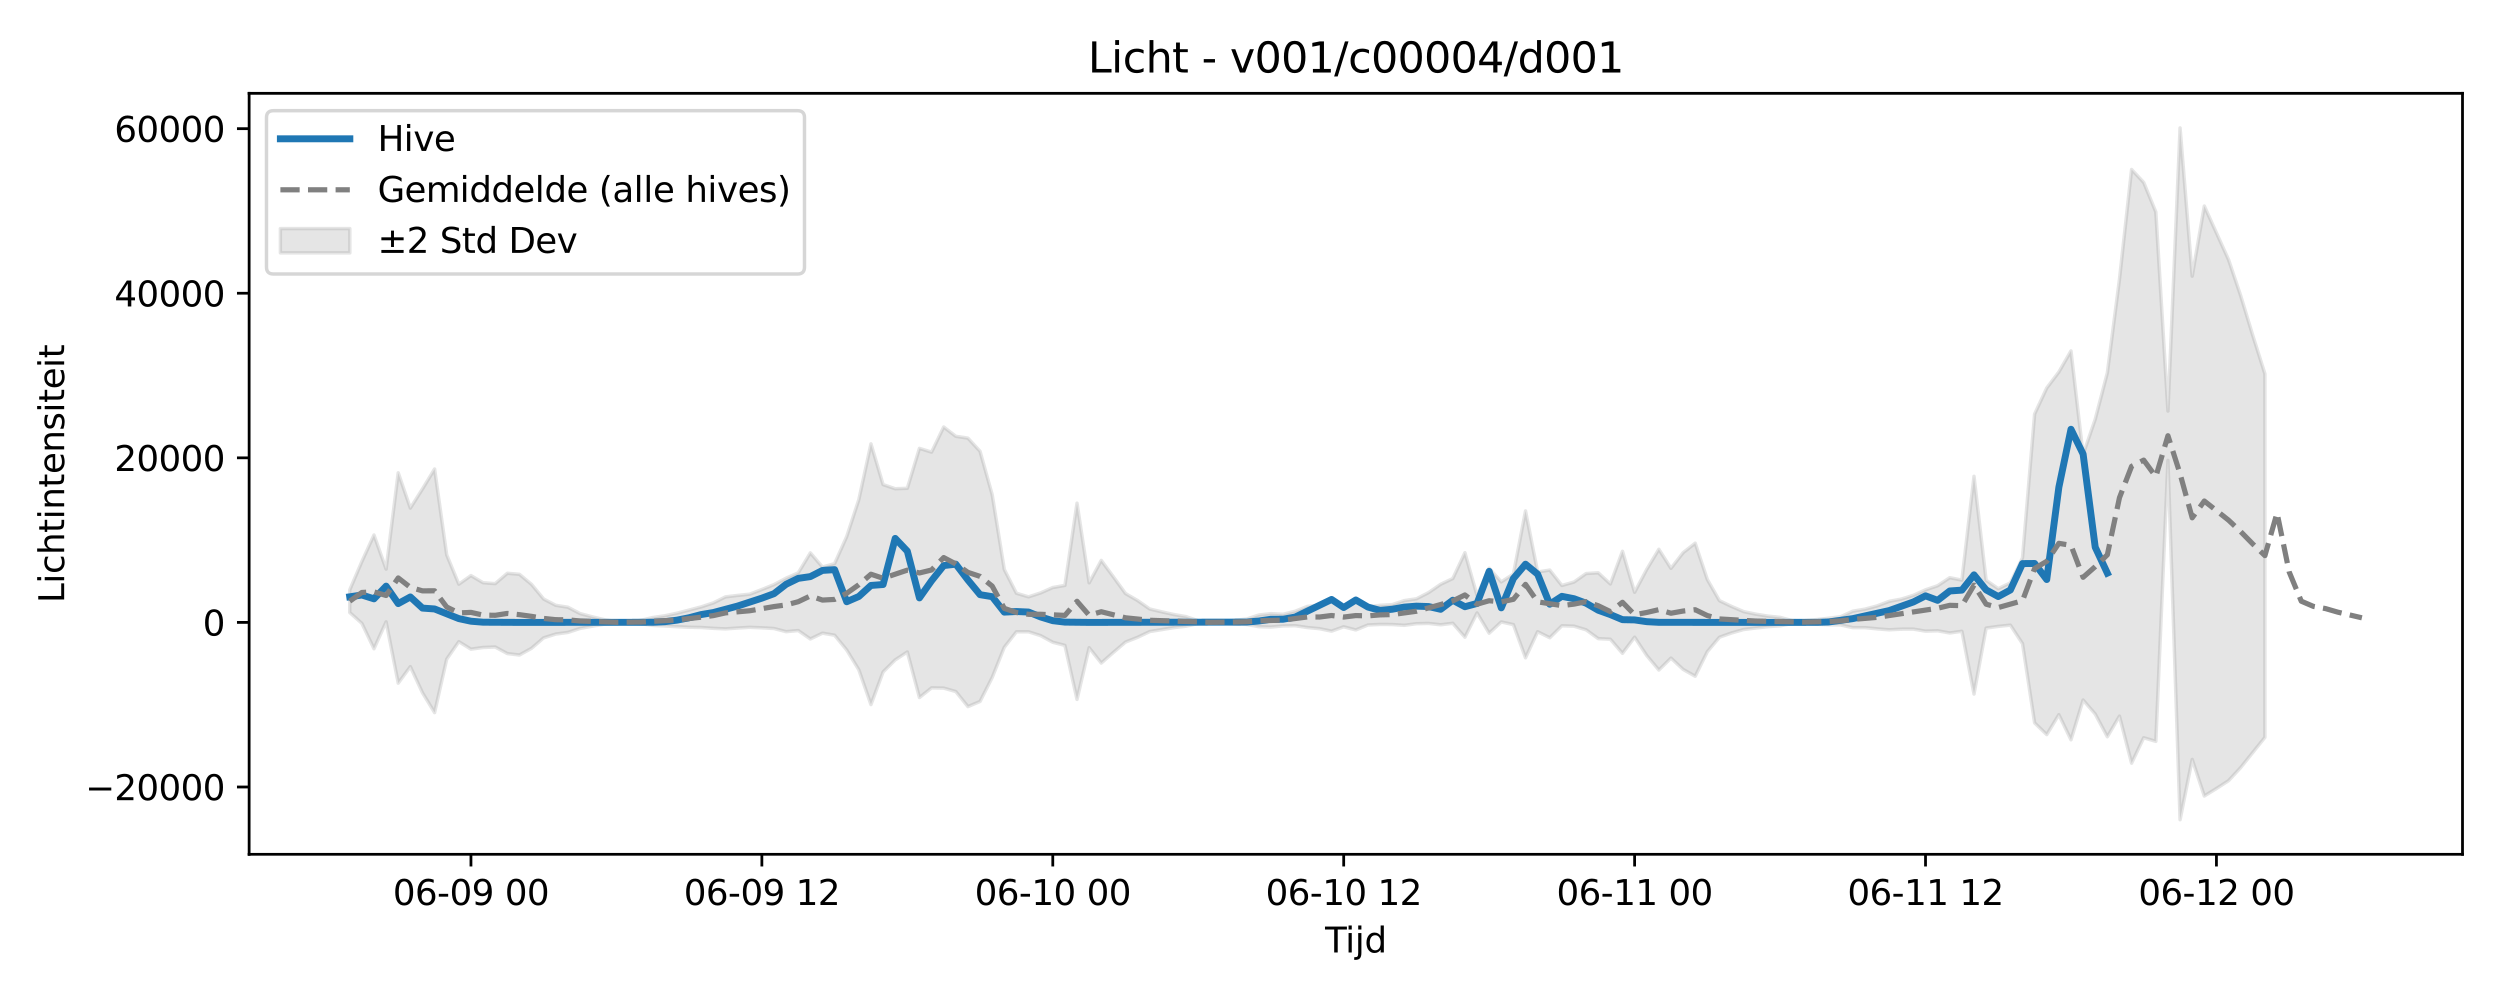 <?xml version="1.0" encoding="utf-8" standalone="no"?>
<!DOCTYPE svg PUBLIC "-//W3C//DTD SVG 1.1//EN"
  "http://www.w3.org/Graphics/SVG/1.1/DTD/svg11.dtd">
<svg xmlns:xlink="http://www.w3.org/1999/xlink" width="720pt" height="288pt" viewBox="0 0 720 288" xmlns="http://www.w3.org/2000/svg" version="1.1">
 <defs>
  <style type="text/css">*{stroke-linejoin: round; stroke-linecap: butt}</style>
 </defs>
 <g id="figure_1">
  <g id="patch_1">
   <path d="M 0 288 
L 720 288 
L 720 0 
L 0 0 
z
" style="fill: #ffffff"/>
  </g>
  <g id="axes_1">
   <g id="patch_2">
    <path d="M 71.75 246.04 
L 709.2 246.04 
L 709.2 26.88 
L 71.75 26.88 
z
" style="fill: #ffffff"/>
   </g>
   <g id="FillBetweenPolyCollection_1">
    <defs>
     <path id="m4d5646b575" d="M 100.725 -118.105 
L 100.725 -111.594 
L 104.216 -108.472 
L 107.707 -101.16 
L 111.198 -108.911 
L 114.689 -91.258 
L 118.18 -96.006 
L 121.671 -88.49 
L 125.162 -82.765 
L 128.653 -98.165 
L 132.144 -103.196 
L 135.635 -101.039 
L 139.126 -101.52 
L 142.617 -101.665 
L 146.108 -99.771 
L 149.598 -99.353 
L 153.089 -101.292 
L 156.58 -104.302 
L 160.071 -105.393 
L 163.562 -105.859 
L 167.053 -107.012 
L 170.544 -107.646 
L 174.035 -108.234 
L 177.526 -108.58 
L 181.017 -108.668 
L 184.508 -108.379 
L 187.999 -107.888 
L 191.49 -107.712 
L 194.981 -107.507 
L 198.472 -107.346 
L 201.963 -107.275 
L 205.454 -107.037 
L 208.945 -106.881 
L 212.436 -107.122 
L 215.927 -107.327 
L 219.418 -107.187 
L 222.909 -106.99 
L 226.4 -106.079 
L 229.891 -106.4 
L 233.382 -103.974 
L 236.873 -105.646 
L 240.364 -105.058 
L 243.855 -100.797 
L 247.345 -95.095 
L 250.836 -85.076 
L 254.327 -94.471 
L 257.818 -97.944 
L 261.309 -100.233 
L 264.8 -87.108 
L 268.291 -89.897 
L 271.782 -89.823 
L 275.273 -88.837 
L 278.764 -84.495 
L 282.255 -85.981 
L 285.746 -92.869 
L 289.237 -101.583 
L 292.728 -106.039 
L 296.219 -106.046 
L 299.71 -104.931 
L 303.201 -103.026 
L 306.692 -102.126 
L 310.183 -86.566 
L 313.674 -101.469 
L 317.165 -97.041 
L 320.656 -100.099 
L 324.147 -103.079 
L 327.638 -104.457 
L 331.129 -106.116 
L 334.62 -106.679 
L 338.111 -107.255 
L 341.602 -107.653 
L 345.092 -108.443 
L 348.583 -108.683 
L 352.074 -108.593 
L 355.565 -108.347 
L 359.056 -108.152 
L 362.547 -107.512 
L 366.038 -107.411 
L 369.529 -107.729 
L 373.02 -107.793 
L 376.511 -107.274 
L 380.002 -106.94 
L 383.493 -106.226 
L 386.984 -107.482 
L 390.475 -106.573 
L 393.966 -108.004 
L 397.457 -108.162 
L 400.948 -108.136 
L 404.439 -107.904 
L 407.93 -108.374 
L 411.421 -108.454 
L 414.912 -108.065 
L 418.403 -108.495 
L 421.894 -104.487 
L 425.385 -111.475 
L 428.876 -105.639 
L 432.367 -108.88 
L 435.858 -108.111 
L 439.348 -98.55 
L 442.839 -106.073 
L 446.33 -104.323 
L 449.821 -107.778 
L 453.312 -107.658 
L 456.803 -106.606 
L 460.294 -104.07 
L 463.785 -103.9 
L 467.276 -99.845 
L 470.767 -104.49 
L 474.258 -99.209 
L 477.749 -95.034 
L 481.24 -98.47 
L 484.731 -95.212 
L 488.222 -93.234 
L 491.713 -100.325 
L 495.204 -104.481 
L 498.695 -105.711 
L 502.186 -106.699 
L 505.677 -107.127 
L 509.168 -107.515 
L 512.659 -107.762 
L 516.15 -108.43 
L 519.641 -108.462 
L 523.132 -108.219 
L 526.623 -108.065 
L 530.114 -108.006 
L 533.605 -107.234 
L 537.095 -107.238 
L 540.586 -106.894 
L 544.077 -106.618 
L 547.568 -106.798 
L 551.059 -106.819 
L 554.55 -106.226 
L 558.041 -106.332 
L 561.532 -105.703 
L 565.023 -106.194 
L 568.514 -88.111 
L 572.005 -107.111 
L 575.496 -107.597 
L 578.987 -107.961 
L 582.478 -102.641 
L 585.969 -79.8 
L 589.46 -76.429 
L 592.951 -82.179 
L 596.442 -74.936 
L 599.933 -86.392 
L 603.424 -82.351 
L 606.915 -75.815 
L 610.406 -81.758 
L 613.897 -68.2 
L 617.388 -75.525 
L 620.879 -74.487 
L 624.37 -155.411 
L 627.861 -51.922 
L 631.352 -69.288 
L 634.842 -58.752 
L 638.333 -60.908 
L 641.824 -63.165 
L 645.315 -66.937 
L 648.806 -71.291 
L 652.297 -75.636 
L 652.297 -180.333 
L 652.297 -180.333 
L 648.806 -191.369 
L 645.315 -202.85 
L 641.824 -213.215 
L 638.333 -220.922 
L 634.842 -228.658 
L 631.352 -208.457 
L 627.861 -251.158 
L 624.37 -169.6 
L 620.879 -226.956 
L 617.388 -235.443 
L 613.897 -239.187 
L 610.406 -207.567 
L 606.915 -180.625 
L 603.424 -167.262 
L 599.933 -157.089 
L 596.442 -186.939 
L 592.951 -180.865 
L 589.46 -176.247 
L 585.969 -168.764 
L 582.478 -127.344 
L 578.987 -120.144 
L 575.496 -118.457 
L 572.005 -120.884 
L 568.514 -150.828 
L 565.023 -120.93 
L 561.532 -121.631 
L 558.041 -119.313 
L 554.55 -118.128 
L 551.059 -116.554 
L 547.568 -115.461 
L 544.077 -114.815 
L 540.586 -113.496 
L 537.095 -112.564 
L 533.605 -111.982 
L 530.114 -110.387 
L 526.623 -109.939 
L 523.132 -109.557 
L 519.641 -109.217 
L 516.15 -109.274 
L 512.659 -110.203 
L 509.168 -110.559 
L 505.677 -111.126 
L 502.186 -111.851 
L 498.695 -113.346 
L 495.204 -115.007 
L 491.713 -121.109 
L 488.222 -131.568 
L 484.731 -128.821 
L 481.24 -124.312 
L 477.749 -129.809 
L 474.258 -124.008 
L 470.767 -117.421 
L 467.276 -129.236 
L 463.785 -119.824 
L 460.294 -123.033 
L 456.803 -122.826 
L 453.312 -120.367 
L 449.821 -119.389 
L 446.33 -123.823 
L 442.839 -123.271 
L 439.348 -140.853 
L 435.858 -122.676 
L 432.367 -120.415 
L 428.876 -124.346 
L 425.385 -116.506 
L 421.894 -128.825 
L 418.403 -121.382 
L 414.912 -119.732 
L 411.421 -117.329 
L 407.93 -115.542 
L 404.439 -115.027 
L 400.948 -113.869 
L 397.457 -113.668 
L 393.966 -113.247 
L 390.475 -114.863 
L 386.984 -113.092 
L 383.493 -115.253 
L 380.002 -113.651 
L 376.511 -113.358 
L 373.02 -111.962 
L 369.529 -111.087 
L 366.038 -111.265 
L 362.547 -110.879 
L 359.056 -109.72 
L 355.565 -109.35 
L 352.074 -108.98 
L 348.583 -108.868 
L 345.092 -109.217 
L 341.602 -110.407 
L 338.111 -111.01 
L 334.62 -111.784 
L 331.129 -112.61 
L 327.638 -115.042 
L 324.147 -117.065 
L 320.656 -121.873 
L 317.165 -126.603 
L 313.674 -120.144 
L 310.183 -143.091 
L 306.692 -119.405 
L 303.201 -118.791 
L 299.71 -117.248 
L 296.219 -116.106 
L 292.728 -117.148 
L 289.237 -123.992 
L 285.746 -145.551 
L 282.255 -158.025 
L 278.764 -161.821 
L 275.273 -162.343 
L 271.782 -165.023 
L 268.291 -157.788 
L 264.8 -158.876 
L 261.309 -147.372 
L 257.818 -147.248 
L 254.327 -148.441 
L 250.836 -160.174 
L 247.345 -144.125 
L 243.855 -133.478 
L 240.364 -125.672 
L 236.873 -124.708 
L 233.382 -128.773 
L 229.891 -123.01 
L 226.4 -121.492 
L 222.909 -119.629 
L 219.418 -118.225 
L 215.927 -116.879 
L 212.436 -116.519 
L 208.945 -116.105 
L 205.454 -114.372 
L 201.963 -113.226 
L 198.472 -112.305 
L 194.981 -111.402 
L 191.49 -110.657 
L 187.999 -110.155 
L 184.508 -109.327 
L 181.017 -108.876 
L 177.526 -109.002 
L 174.035 -109.529 
L 170.544 -110.366 
L 167.053 -111.296 
L 163.562 -113.121 
L 160.071 -113.669 
L 156.58 -115.478 
L 153.089 -119.688 
L 149.598 -122.601 
L 146.108 -122.898 
L 142.617 -119.916 
L 139.126 -120.181 
L 135.635 -122.233 
L 132.144 -119.752 
L 128.653 -128.185 
L 125.162 -152.923 
L 121.671 -147.179 
L 118.18 -141.671 
L 114.689 -151.838 
L 111.198 -124.086 
L 107.707 -133.921 
L 104.216 -126.268 
L 100.725 -118.105 
z
" style="stroke: #808080; stroke-opacity: 0.2"/>
    </defs>
    <g clip-path="url(#pd9b5197b83)">
     <use xlink:href="#m4d5646b575" x="0" y="288" style="fill: #808080; fill-opacity: 0.2; stroke: #808080; stroke-opacity: 0.2"/>
    </g>
   </g>
   <g id="matplotlib.axis_1">
    <g id="xtick_1">
     <g id="line2d_1">
      <defs>
       <path id="m3007cc64c7" d="M 0 0 
L 0 3.5 
" style="stroke: #000000; stroke-width: 0.8"/>
      </defs>
      <g>
       <use xlink:href="#m3007cc64c7" x="135.635" y="246.04" style="stroke: #000000; stroke-width: 0.8"/>
      </g>
     </g>
     <g id="text_1">
      <!-- 06-09 00 -->
      <g transform="translate(113.154 260.638) scale(0.1 -0.1)">
       <defs>
        <path id="DejaVuSans-30" d="M 2034 4250 
Q 1547 4250 1301 3770 
Q 1056 3291 1056 2328 
Q 1056 1369 1301 889 
Q 1547 409 2034 409 
Q 2525 409 2770 889 
Q 3016 1369 3016 2328 
Q 3016 3291 2770 3770 
Q 2525 4250 2034 4250 
z
M 2034 4750 
Q 2819 4750 3233 4129 
Q 3647 3509 3647 2328 
Q 3647 1150 3233 529 
Q 2819 -91 2034 -91 
Q 1250 -91 836 529 
Q 422 1150 422 2328 
Q 422 3509 836 4129 
Q 1250 4750 2034 4750 
z
" transform="scale(0.016)"/>
        <path id="DejaVuSans-36" d="M 2113 2584 
Q 1688 2584 1439 2293 
Q 1191 2003 1191 1497 
Q 1191 994 1439 701 
Q 1688 409 2113 409 
Q 2538 409 2786 701 
Q 3034 994 3034 1497 
Q 3034 2003 2786 2293 
Q 2538 2584 2113 2584 
z
M 3366 4563 
L 3366 3988 
Q 3128 4100 2886 4159 
Q 2644 4219 2406 4219 
Q 1781 4219 1451 3797 
Q 1122 3375 1075 2522 
Q 1259 2794 1537 2939 
Q 1816 3084 2150 3084 
Q 2853 3084 3261 2657 
Q 3669 2231 3669 1497 
Q 3669 778 3244 343 
Q 2819 -91 2113 -91 
Q 1303 -91 875 529 
Q 447 1150 447 2328 
Q 447 3434 972 4092 
Q 1497 4750 2381 4750 
Q 2619 4750 2861 4703 
Q 3103 4656 3366 4563 
z
" transform="scale(0.016)"/>
        <path id="DejaVuSans-2d" d="M 313 2009 
L 1997 2009 
L 1997 1497 
L 313 1497 
L 313 2009 
z
" transform="scale(0.016)"/>
        <path id="DejaVuSans-39" d="M 703 97 
L 703 672 
Q 941 559 1184 500 
Q 1428 441 1663 441 
Q 2288 441 2617 861 
Q 2947 1281 2994 2138 
Q 2813 1869 2534 1725 
Q 2256 1581 1919 1581 
Q 1219 1581 811 2004 
Q 403 2428 403 3163 
Q 403 3881 828 4315 
Q 1253 4750 1959 4750 
Q 2769 4750 3195 4129 
Q 3622 3509 3622 2328 
Q 3622 1225 3098 567 
Q 2575 -91 1691 -91 
Q 1453 -91 1209 -44 
Q 966 3 703 97 
z
M 1959 2075 
Q 2384 2075 2632 2365 
Q 2881 2656 2881 3163 
Q 2881 3666 2632 3958 
Q 2384 4250 1959 4250 
Q 1534 4250 1286 3958 
Q 1038 3666 1038 3163 
Q 1038 2656 1286 2365 
Q 1534 2075 1959 2075 
z
" transform="scale(0.016)"/>
        <path id="DejaVuSans-20" transform="scale(0.016)"/>
       </defs>
       <use xlink:href="#DejaVuSans-30"/>
       <use xlink:href="#DejaVuSans-36" transform="translate(63.623 0)"/>
       <use xlink:href="#DejaVuSans-2d" transform="translate(127.246 0)"/>
       <use xlink:href="#DejaVuSans-30" transform="translate(163.33 0)"/>
       <use xlink:href="#DejaVuSans-39" transform="translate(226.953 0)"/>
       <use xlink:href="#DejaVuSans-20" transform="translate(290.576 0)"/>
       <use xlink:href="#DejaVuSans-30" transform="translate(322.363 0)"/>
       <use xlink:href="#DejaVuSans-30" transform="translate(385.986 0)"/>
      </g>
     </g>
    </g>
    <g id="xtick_2">
     <g id="line2d_2">
      <g>
       <use xlink:href="#m3007cc64c7" x="219.418" y="246.04" style="stroke: #000000; stroke-width: 0.8"/>
      </g>
     </g>
     <g id="text_2">
      <!-- 06-09 12 -->
      <g transform="translate(196.937 260.638) scale(0.1 -0.1)">
       <defs>
        <path id="DejaVuSans-31" d="M 794 531 
L 1825 531 
L 1825 4091 
L 703 3866 
L 703 4441 
L 1819 4666 
L 2450 4666 
L 2450 531 
L 3481 531 
L 3481 0 
L 794 0 
L 794 531 
z
" transform="scale(0.016)"/>
        <path id="DejaVuSans-32" d="M 1228 531 
L 3431 531 
L 3431 0 
L 469 0 
L 469 531 
Q 828 903 1448 1529 
Q 2069 2156 2228 2338 
Q 2531 2678 2651 2914 
Q 2772 3150 2772 3378 
Q 2772 3750 2511 3984 
Q 2250 4219 1831 4219 
Q 1534 4219 1204 4116 
Q 875 4013 500 3803 
L 500 4441 
Q 881 4594 1212 4672 
Q 1544 4750 1819 4750 
Q 2544 4750 2975 4387 
Q 3406 4025 3406 3419 
Q 3406 3131 3298 2873 
Q 3191 2616 2906 2266 
Q 2828 2175 2409 1742 
Q 1991 1309 1228 531 
z
" transform="scale(0.016)"/>
       </defs>
       <use xlink:href="#DejaVuSans-30"/>
       <use xlink:href="#DejaVuSans-36" transform="translate(63.623 0)"/>
       <use xlink:href="#DejaVuSans-2d" transform="translate(127.246 0)"/>
       <use xlink:href="#DejaVuSans-30" transform="translate(163.33 0)"/>
       <use xlink:href="#DejaVuSans-39" transform="translate(226.953 0)"/>
       <use xlink:href="#DejaVuSans-20" transform="translate(290.576 0)"/>
       <use xlink:href="#DejaVuSans-31" transform="translate(322.363 0)"/>
       <use xlink:href="#DejaVuSans-32" transform="translate(385.986 0)"/>
      </g>
     </g>
    </g>
    <g id="xtick_3">
     <g id="line2d_3">
      <g>
       <use xlink:href="#m3007cc64c7" x="303.201" y="246.04" style="stroke: #000000; stroke-width: 0.8"/>
      </g>
     </g>
     <g id="text_3">
      <!-- 06-10 00 -->
      <g transform="translate(280.72 260.638) scale(0.1 -0.1)">
       <use xlink:href="#DejaVuSans-30"/>
       <use xlink:href="#DejaVuSans-36" transform="translate(63.623 0)"/>
       <use xlink:href="#DejaVuSans-2d" transform="translate(127.246 0)"/>
       <use xlink:href="#DejaVuSans-31" transform="translate(163.33 0)"/>
       <use xlink:href="#DejaVuSans-30" transform="translate(226.953 0)"/>
       <use xlink:href="#DejaVuSans-20" transform="translate(290.576 0)"/>
       <use xlink:href="#DejaVuSans-30" transform="translate(322.363 0)"/>
       <use xlink:href="#DejaVuSans-30" transform="translate(385.986 0)"/>
      </g>
     </g>
    </g>
    <g id="xtick_4">
     <g id="line2d_4">
      <g>
       <use xlink:href="#m3007cc64c7" x="386.984" y="246.04" style="stroke: #000000; stroke-width: 0.8"/>
      </g>
     </g>
     <g id="text_4">
      <!-- 06-10 12 -->
      <g transform="translate(364.504 260.638) scale(0.1 -0.1)">
       <use xlink:href="#DejaVuSans-30"/>
       <use xlink:href="#DejaVuSans-36" transform="translate(63.623 0)"/>
       <use xlink:href="#DejaVuSans-2d" transform="translate(127.246 0)"/>
       <use xlink:href="#DejaVuSans-31" transform="translate(163.33 0)"/>
       <use xlink:href="#DejaVuSans-30" transform="translate(226.953 0)"/>
       <use xlink:href="#DejaVuSans-20" transform="translate(290.576 0)"/>
       <use xlink:href="#DejaVuSans-31" transform="translate(322.363 0)"/>
       <use xlink:href="#DejaVuSans-32" transform="translate(385.986 0)"/>
      </g>
     </g>
    </g>
    <g id="xtick_5">
     <g id="line2d_5">
      <g>
       <use xlink:href="#m3007cc64c7" x="470.767" y="246.04" style="stroke: #000000; stroke-width: 0.8"/>
      </g>
     </g>
     <g id="text_5">
      <!-- 06-11 00 -->
      <g transform="translate(448.287 260.638) scale(0.1 -0.1)">
       <use xlink:href="#DejaVuSans-30"/>
       <use xlink:href="#DejaVuSans-36" transform="translate(63.623 0)"/>
       <use xlink:href="#DejaVuSans-2d" transform="translate(127.246 0)"/>
       <use xlink:href="#DejaVuSans-31" transform="translate(163.33 0)"/>
       <use xlink:href="#DejaVuSans-31" transform="translate(226.953 0)"/>
       <use xlink:href="#DejaVuSans-20" transform="translate(290.576 0)"/>
       <use xlink:href="#DejaVuSans-30" transform="translate(322.363 0)"/>
       <use xlink:href="#DejaVuSans-30" transform="translate(385.986 0)"/>
      </g>
     </g>
    </g>
    <g id="xtick_6">
     <g id="line2d_6">
      <g>
       <use xlink:href="#m3007cc64c7" x="554.55" y="246.04" style="stroke: #000000; stroke-width: 0.8"/>
      </g>
     </g>
     <g id="text_6">
      <!-- 06-11 12 -->
      <g transform="translate(532.07 260.638) scale(0.1 -0.1)">
       <use xlink:href="#DejaVuSans-30"/>
       <use xlink:href="#DejaVuSans-36" transform="translate(63.623 0)"/>
       <use xlink:href="#DejaVuSans-2d" transform="translate(127.246 0)"/>
       <use xlink:href="#DejaVuSans-31" transform="translate(163.33 0)"/>
       <use xlink:href="#DejaVuSans-31" transform="translate(226.953 0)"/>
       <use xlink:href="#DejaVuSans-20" transform="translate(290.576 0)"/>
       <use xlink:href="#DejaVuSans-31" transform="translate(322.363 0)"/>
       <use xlink:href="#DejaVuSans-32" transform="translate(385.986 0)"/>
      </g>
     </g>
    </g>
    <g id="xtick_7">
     <g id="line2d_7">
      <g>
       <use xlink:href="#m3007cc64c7" x="638.333" y="246.04" style="stroke: #000000; stroke-width: 0.8"/>
      </g>
     </g>
     <g id="text_7">
      <!-- 06-12 00 -->
      <g transform="translate(615.853 260.638) scale(0.1 -0.1)">
       <use xlink:href="#DejaVuSans-30"/>
       <use xlink:href="#DejaVuSans-36" transform="translate(63.623 0)"/>
       <use xlink:href="#DejaVuSans-2d" transform="translate(127.246 0)"/>
       <use xlink:href="#DejaVuSans-31" transform="translate(163.33 0)"/>
       <use xlink:href="#DejaVuSans-32" transform="translate(226.953 0)"/>
       <use xlink:href="#DejaVuSans-20" transform="translate(290.576 0)"/>
       <use xlink:href="#DejaVuSans-30" transform="translate(322.363 0)"/>
       <use xlink:href="#DejaVuSans-30" transform="translate(385.986 0)"/>
      </g>
     </g>
    </g>
    <g id="text_8">
     <!-- Tijd -->
     <g transform="translate(381.625 274.317) scale(0.1 -0.1)">
      <defs>
       <path id="DejaVuSans-54" d="M -19 4666 
L 3928 4666 
L 3928 4134 
L 2272 4134 
L 2272 0 
L 1638 0 
L 1638 4134 
L -19 4134 
L -19 4666 
z
" transform="scale(0.016)"/>
       <path id="DejaVuSans-69" d="M 603 3500 
L 1178 3500 
L 1178 0 
L 603 0 
L 603 3500 
z
M 603 4863 
L 1178 4863 
L 1178 4134 
L 603 4134 
L 603 4863 
z
" transform="scale(0.016)"/>
       <path id="DejaVuSans-6a" d="M 603 3500 
L 1178 3500 
L 1178 -63 
Q 1178 -731 923 -1031 
Q 669 -1331 103 -1331 
L -116 -1331 
L -116 -844 
L 38 -844 
Q 366 -844 484 -692 
Q 603 -541 603 -63 
L 603 3500 
z
M 603 4863 
L 1178 4863 
L 1178 4134 
L 603 4134 
L 603 4863 
z
" transform="scale(0.016)"/>
       <path id="DejaVuSans-64" d="M 2906 2969 
L 2906 4863 
L 3481 4863 
L 3481 0 
L 2906 0 
L 2906 525 
Q 2725 213 2448 61 
Q 2172 -91 1784 -91 
Q 1150 -91 751 415 
Q 353 922 353 1747 
Q 353 2572 751 3078 
Q 1150 3584 1784 3584 
Q 2172 3584 2448 3432 
Q 2725 3281 2906 2969 
z
M 947 1747 
Q 947 1113 1208 752 
Q 1469 391 1925 391 
Q 2381 391 2643 752 
Q 2906 1113 2906 1747 
Q 2906 2381 2643 2742 
Q 2381 3103 1925 3103 
Q 1469 3103 1208 2742 
Q 947 2381 947 1747 
z
" transform="scale(0.016)"/>
      </defs>
      <use xlink:href="#DejaVuSans-54"/>
      <use xlink:href="#DejaVuSans-69" transform="translate(57.959 0)"/>
      <use xlink:href="#DejaVuSans-6a" transform="translate(85.742 0)"/>
      <use xlink:href="#DejaVuSans-64" transform="translate(113.525 0)"/>
     </g>
    </g>
   </g>
   <g id="matplotlib.axis_2">
    <g id="ytick_1">
     <g id="line2d_8">
      <defs>
       <path id="md3de1bc6c4" d="M 0 0 
L -3.5 0 
" style="stroke: #000000; stroke-width: 0.8"/>
      </defs>
      <g>
       <use xlink:href="#md3de1bc6c4" x="71.75" y="226.649" style="stroke: #000000; stroke-width: 0.8"/>
      </g>
     </g>
     <g id="text_9">
      <!-- −20000 -->
      <g transform="translate(24.558 230.449) scale(0.1 -0.1)">
       <defs>
        <path id="DejaVuSans-2212" d="M 678 2272 
L 4684 2272 
L 4684 1741 
L 678 1741 
L 678 2272 
z
" transform="scale(0.016)"/>
       </defs>
       <use xlink:href="#DejaVuSans-2212"/>
       <use xlink:href="#DejaVuSans-32" transform="translate(83.789 0)"/>
       <use xlink:href="#DejaVuSans-30" transform="translate(147.412 0)"/>
       <use xlink:href="#DejaVuSans-30" transform="translate(211.035 0)"/>
       <use xlink:href="#DejaVuSans-30" transform="translate(274.658 0)"/>
       <use xlink:href="#DejaVuSans-30" transform="translate(338.281 0)"/>
      </g>
     </g>
    </g>
    <g id="ytick_2">
     <g id="line2d_9">
      <g>
       <use xlink:href="#md3de1bc6c4" x="71.75" y="179.251" style="stroke: #000000; stroke-width: 0.8"/>
      </g>
     </g>
     <g id="text_10">
      <!-- 0 -->
      <g transform="translate(58.388 183.05) scale(0.1 -0.1)">
       <use xlink:href="#DejaVuSans-30"/>
      </g>
     </g>
    </g>
    <g id="ytick_3">
     <g id="line2d_10">
      <g>
       <use xlink:href="#md3de1bc6c4" x="71.75" y="131.853" style="stroke: #000000; stroke-width: 0.8"/>
      </g>
     </g>
     <g id="text_11">
      <!-- 20000 -->
      <g transform="translate(32.938 135.652) scale(0.1 -0.1)">
       <use xlink:href="#DejaVuSans-32"/>
       <use xlink:href="#DejaVuSans-30" transform="translate(63.623 0)"/>
       <use xlink:href="#DejaVuSans-30" transform="translate(127.246 0)"/>
       <use xlink:href="#DejaVuSans-30" transform="translate(190.869 0)"/>
       <use xlink:href="#DejaVuSans-30" transform="translate(254.492 0)"/>
      </g>
     </g>
    </g>
    <g id="ytick_4">
     <g id="line2d_11">
      <g>
       <use xlink:href="#md3de1bc6c4" x="71.75" y="84.454" style="stroke: #000000; stroke-width: 0.8"/>
      </g>
     </g>
     <g id="text_12">
      <!-- 40000 -->
      <g transform="translate(32.938 88.253) scale(0.1 -0.1)">
       <defs>
        <path id="DejaVuSans-34" d="M 2419 4116 
L 825 1625 
L 2419 1625 
L 2419 4116 
z
M 2253 4666 
L 3047 4666 
L 3047 1625 
L 3713 1625 
L 3713 1100 
L 3047 1100 
L 3047 0 
L 2419 0 
L 2419 1100 
L 313 1100 
L 313 1709 
L 2253 4666 
z
" transform="scale(0.016)"/>
       </defs>
       <use xlink:href="#DejaVuSans-34"/>
       <use xlink:href="#DejaVuSans-30" transform="translate(63.623 0)"/>
       <use xlink:href="#DejaVuSans-30" transform="translate(127.246 0)"/>
       <use xlink:href="#DejaVuSans-30" transform="translate(190.869 0)"/>
       <use xlink:href="#DejaVuSans-30" transform="translate(254.492 0)"/>
      </g>
     </g>
    </g>
    <g id="ytick_5">
     <g id="line2d_12">
      <g>
       <use xlink:href="#md3de1bc6c4" x="71.75" y="37.056" style="stroke: #000000; stroke-width: 0.8"/>
      </g>
     </g>
     <g id="text_13">
      <!-- 60000 -->
      <g transform="translate(32.938 40.855) scale(0.1 -0.1)">
       <use xlink:href="#DejaVuSans-36"/>
       <use xlink:href="#DejaVuSans-30" transform="translate(63.623 0)"/>
       <use xlink:href="#DejaVuSans-30" transform="translate(127.246 0)"/>
       <use xlink:href="#DejaVuSans-30" transform="translate(190.869 0)"/>
       <use xlink:href="#DejaVuSans-30" transform="translate(254.492 0)"/>
      </g>
     </g>
    </g>
    <g id="text_14">
     <!-- Lichtintensiteit -->
     <g transform="translate(18.478 173.656) rotate(-90) scale(0.1 -0.1)">
      <defs>
       <path id="DejaVuSans-4c" d="M 628 4666 
L 1259 4666 
L 1259 531 
L 3531 531 
L 3531 0 
L 628 0 
L 628 4666 
z
" transform="scale(0.016)"/>
       <path id="DejaVuSans-63" d="M 3122 3366 
L 3122 2828 
Q 2878 2963 2633 3030 
Q 2388 3097 2138 3097 
Q 1578 3097 1268 2742 
Q 959 2388 959 1747 
Q 959 1106 1268 751 
Q 1578 397 2138 397 
Q 2388 397 2633 464 
Q 2878 531 3122 666 
L 3122 134 
Q 2881 22 2623 -34 
Q 2366 -91 2075 -91 
Q 1284 -91 818 406 
Q 353 903 353 1747 
Q 353 2603 823 3093 
Q 1294 3584 2113 3584 
Q 2378 3584 2631 3529 
Q 2884 3475 3122 3366 
z
" transform="scale(0.016)"/>
       <path id="DejaVuSans-68" d="M 3513 2113 
L 3513 0 
L 2938 0 
L 2938 2094 
Q 2938 2591 2744 2837 
Q 2550 3084 2163 3084 
Q 1697 3084 1428 2787 
Q 1159 2491 1159 1978 
L 1159 0 
L 581 0 
L 581 4863 
L 1159 4863 
L 1159 2956 
Q 1366 3272 1645 3428 
Q 1925 3584 2291 3584 
Q 2894 3584 3203 3211 
Q 3513 2838 3513 2113 
z
" transform="scale(0.016)"/>
       <path id="DejaVuSans-74" d="M 1172 4494 
L 1172 3500 
L 2356 3500 
L 2356 3053 
L 1172 3053 
L 1172 1153 
Q 1172 725 1289 603 
Q 1406 481 1766 481 
L 2356 481 
L 2356 0 
L 1766 0 
Q 1100 0 847 248 
Q 594 497 594 1153 
L 594 3053 
L 172 3053 
L 172 3500 
L 594 3500 
L 594 4494 
L 1172 4494 
z
" transform="scale(0.016)"/>
       <path id="DejaVuSans-6e" d="M 3513 2113 
L 3513 0 
L 2938 0 
L 2938 2094 
Q 2938 2591 2744 2837 
Q 2550 3084 2163 3084 
Q 1697 3084 1428 2787 
Q 1159 2491 1159 1978 
L 1159 0 
L 581 0 
L 581 3500 
L 1159 3500 
L 1159 2956 
Q 1366 3272 1645 3428 
Q 1925 3584 2291 3584 
Q 2894 3584 3203 3211 
Q 3513 2838 3513 2113 
z
" transform="scale(0.016)"/>
       <path id="DejaVuSans-65" d="M 3597 1894 
L 3597 1613 
L 953 1613 
Q 991 1019 1311 708 
Q 1631 397 2203 397 
Q 2534 397 2845 478 
Q 3156 559 3463 722 
L 3463 178 
Q 3153 47 2828 -22 
Q 2503 -91 2169 -91 
Q 1331 -91 842 396 
Q 353 884 353 1716 
Q 353 2575 817 3079 
Q 1281 3584 2069 3584 
Q 2775 3584 3186 3129 
Q 3597 2675 3597 1894 
z
M 3022 2063 
Q 3016 2534 2758 2815 
Q 2500 3097 2075 3097 
Q 1594 3097 1305 2825 
Q 1016 2553 972 2059 
L 3022 2063 
z
" transform="scale(0.016)"/>
       <path id="DejaVuSans-73" d="M 2834 3397 
L 2834 2853 
Q 2591 2978 2328 3040 
Q 2066 3103 1784 3103 
Q 1356 3103 1142 2972 
Q 928 2841 928 2578 
Q 928 2378 1081 2264 
Q 1234 2150 1697 2047 
L 1894 2003 
Q 2506 1872 2764 1633 
Q 3022 1394 3022 966 
Q 3022 478 2636 193 
Q 2250 -91 1575 -91 
Q 1294 -91 989 -36 
Q 684 19 347 128 
L 347 722 
Q 666 556 975 473 
Q 1284 391 1588 391 
Q 1994 391 2212 530 
Q 2431 669 2431 922 
Q 2431 1156 2273 1281 
Q 2116 1406 1581 1522 
L 1381 1569 
Q 847 1681 609 1914 
Q 372 2147 372 2553 
Q 372 3047 722 3315 
Q 1072 3584 1716 3584 
Q 2034 3584 2315 3537 
Q 2597 3491 2834 3397 
z
" transform="scale(0.016)"/>
      </defs>
      <use xlink:href="#DejaVuSans-4c"/>
      <use xlink:href="#DejaVuSans-69" transform="translate(55.713 0)"/>
      <use xlink:href="#DejaVuSans-63" transform="translate(83.496 0)"/>
      <use xlink:href="#DejaVuSans-68" transform="translate(138.477 0)"/>
      <use xlink:href="#DejaVuSans-74" transform="translate(201.855 0)"/>
      <use xlink:href="#DejaVuSans-69" transform="translate(241.064 0)"/>
      <use xlink:href="#DejaVuSans-6e" transform="translate(268.848 0)"/>
      <use xlink:href="#DejaVuSans-74" transform="translate(332.227 0)"/>
      <use xlink:href="#DejaVuSans-65" transform="translate(371.436 0)"/>
      <use xlink:href="#DejaVuSans-6e" transform="translate(432.959 0)"/>
      <use xlink:href="#DejaVuSans-73" transform="translate(496.338 0)"/>
      <use xlink:href="#DejaVuSans-69" transform="translate(548.438 0)"/>
      <use xlink:href="#DejaVuSans-74" transform="translate(576.221 0)"/>
      <use xlink:href="#DejaVuSans-65" transform="translate(615.43 0)"/>
      <use xlink:href="#DejaVuSans-69" transform="translate(676.953 0)"/>
      <use xlink:href="#DejaVuSans-74" transform="translate(704.736 0)"/>
     </g>
    </g>
   </g>
   <g id="line2d_13">
    <path d="M 100.725 171.882 
L 104.216 171.361 
L 107.707 172.463 
L 111.198 168.813 
L 114.689 173.832 
L 118.18 171.925 
L 121.671 175.133 
L 125.162 175.38 
L 132.144 178.159 
L 135.635 178.909 
L 139.126 179.192 
L 149.598 179.251 
L 187.999 179.219 
L 191.49 179.042 
L 194.981 178.602 
L 198.472 177.909 
L 201.963 176.99 
L 205.454 176.41 
L 212.436 174.545 
L 219.418 172.264 
L 222.909 170.981 
L 226.4 168.268 
L 229.891 166.568 
L 233.382 166.063 
L 236.873 164.279 
L 240.364 164.057 
L 243.855 173.3 
L 247.345 171.786 
L 250.836 168.608 
L 254.327 168.342 
L 257.818 155.065 
L 261.309 158.735 
L 264.8 172.193 
L 268.291 167.255 
L 271.782 162.882 
L 275.273 162.482 
L 278.764 167.041 
L 282.255 171.267 
L 285.746 171.839 
L 289.237 176.29 
L 292.728 176.119 
L 296.219 176.269 
L 299.71 177.686 
L 303.201 178.755 
L 306.692 179.169 
L 313.674 179.251 
L 359.056 179.16 
L 362.547 178.847 
L 366.038 178.344 
L 369.529 178.339 
L 373.02 177.711 
L 383.493 172.642 
L 386.984 174.963 
L 390.475 172.794 
L 393.966 174.832 
L 397.457 175.801 
L 400.948 175.46 
L 404.439 174.846 
L 407.93 174.574 
L 411.421 174.685 
L 414.912 175.477 
L 418.403 172.868 
L 421.894 174.736 
L 425.385 173.793 
L 428.876 164.557 
L 432.367 175.054 
L 435.858 166.605 
L 439.348 162.491 
L 442.839 165.363 
L 446.33 174.01 
L 449.821 171.747 
L 453.312 172.43 
L 456.803 173.72 
L 460.294 175.745 
L 463.785 177 
L 467.276 178.464 
L 470.767 178.534 
L 474.258 179.042 
L 477.749 179.231 
L 498.695 179.251 
L 523.132 179.238 
L 526.623 179.136 
L 533.605 178.165 
L 544.077 175.85 
L 551.059 173.362 
L 554.55 171.597 
L 558.041 172.897 
L 561.532 170.2 
L 565.023 169.958 
L 568.514 165.559 
L 572.005 169.889 
L 575.496 171.807 
L 578.987 169.915 
L 582.478 162.315 
L 585.969 162.285 
L 589.46 166.899 
L 592.951 140.326 
L 596.442 123.638 
L 599.933 130.766 
L 603.424 157.594 
L 606.915 165.059 
L 606.915 165.059 
" clip-path="url(#pd9b5197b83)" style="fill: none; stroke: #1f77b4; stroke-width: 2; stroke-linecap: square"/>
   </g>
   <g id="line2d_14">
    <path d="M 100.725 173.151 
L 104.216 170.63 
L 107.707 170.459 
L 111.198 171.501 
L 114.689 166.452 
L 118.18 169.162 
L 121.671 170.165 
L 125.162 170.156 
L 128.653 174.825 
L 132.144 176.526 
L 135.635 176.364 
L 139.126 177.149 
L 142.617 177.21 
L 146.108 176.665 
L 149.598 177.023 
L 153.089 177.51 
L 156.58 178.11 
L 160.071 178.469 
L 163.562 178.51 
L 167.053 178.846 
L 177.526 179.209 
L 184.508 179.147 
L 194.981 178.546 
L 201.963 177.749 
L 205.454 177.295 
L 208.945 176.507 
L 215.927 175.897 
L 222.909 174.691 
L 226.4 174.215 
L 229.891 173.295 
L 233.382 171.627 
L 236.873 172.823 
L 240.364 172.635 
L 243.855 170.862 
L 247.345 168.39 
L 250.836 165.375 
L 254.327 166.544 
L 261.309 164.198 
L 264.8 165.008 
L 268.291 164.158 
L 271.782 160.577 
L 275.273 162.41 
L 278.764 164.842 
L 282.255 165.997 
L 285.746 168.79 
L 289.237 175.213 
L 292.728 176.406 
L 296.219 176.924 
L 299.71 176.911 
L 306.692 177.234 
L 310.183 173.172 
L 313.674 177.194 
L 317.165 176.178 
L 324.147 177.928 
L 331.129 178.637 
L 348.583 179.225 
L 355.565 179.151 
L 359.056 179.064 
L 362.547 178.804 
L 369.529 178.592 
L 376.511 177.684 
L 380.002 177.705 
L 383.493 177.261 
L 386.984 177.713 
L 390.475 177.282 
L 393.966 177.375 
L 397.457 177.085 
L 400.948 176.998 
L 407.93 176.042 
L 414.912 174.101 
L 418.403 173.061 
L 421.894 171.344 
L 425.385 174.009 
L 428.876 173.008 
L 432.367 173.352 
L 435.858 172.607 
L 439.348 168.299 
L 442.839 173.328 
L 449.821 174.417 
L 453.312 173.987 
L 456.803 173.284 
L 460.294 174.449 
L 463.785 176.138 
L 467.276 173.46 
L 470.767 177.044 
L 474.258 176.391 
L 477.749 175.579 
L 481.24 176.609 
L 484.731 175.983 
L 488.222 175.599 
L 491.713 177.283 
L 495.204 178.256 
L 505.677 178.873 
L 519.641 179.161 
L 526.623 178.998 
L 530.114 178.803 
L 533.605 178.392 
L 540.586 177.805 
L 558.041 175.177 
L 561.532 174.333 
L 565.023 174.438 
L 568.514 168.53 
L 572.005 174.003 
L 575.496 174.973 
L 582.478 173.008 
L 585.969 163.718 
L 589.46 161.662 
L 592.951 156.478 
L 596.442 157.062 
L 599.933 166.259 
L 603.424 163.193 
L 606.915 159.78 
L 610.406 143.338 
L 613.897 134.307 
L 617.388 132.516 
L 620.879 137.279 
L 624.37 125.495 
L 627.861 136.46 
L 631.352 149.127 
L 634.842 144.295 
L 641.824 149.81 
L 645.315 153.107 
L 648.806 156.67 
L 652.297 160.015 
L 655.788 147.713 
L 659.279 164.712 
L 662.77 173.143 
L 666.261 174.639 
L 669.752 175.273 
L 673.243 176.289 
L 680.225 177.932 
L 680.225 177.932 
" clip-path="url(#pd9b5197b83)" style="fill: none; stroke-dasharray: 5.55,2.4; stroke-dashoffset: 0; stroke: #808080; stroke-width: 1.5"/>
   </g>
   <g id="patch_3">
    <path d="M 71.75 246.04 
L 71.75 26.88 
" style="fill: none; stroke: #000000; stroke-width: 0.8; stroke-linejoin: miter; stroke-linecap: square"/>
   </g>
   <g id="patch_4">
    <path d="M 709.2 246.04 
L 709.2 26.88 
" style="fill: none; stroke: #000000; stroke-width: 0.8; stroke-linejoin: miter; stroke-linecap: square"/>
   </g>
   <g id="patch_5">
    <path d="M 71.75 246.04 
L 709.2 246.04 
" style="fill: none; stroke: #000000; stroke-width: 0.8; stroke-linejoin: miter; stroke-linecap: square"/>
   </g>
   <g id="patch_6">
    <path d="M 71.75 26.88 
L 709.2 26.88 
" style="fill: none; stroke: #000000; stroke-width: 0.8; stroke-linejoin: miter; stroke-linecap: square"/>
   </g>
   <g id="text_15">
    <!-- Licht - v001/c00004/d001 -->
    <g transform="translate(313.338 20.88) scale(0.12 -0.12)">
     <defs>
      <path id="DejaVuSans-76" d="M 191 3500 
L 800 3500 
L 1894 563 
L 2988 3500 
L 3597 3500 
L 2284 0 
L 1503 0 
L 191 3500 
z
" transform="scale(0.016)"/>
      <path id="DejaVuSans-2f" d="M 1625 4666 
L 2156 4666 
L 531 -594 
L 0 -594 
L 1625 4666 
z
" transform="scale(0.016)"/>
     </defs>
     <use xlink:href="#DejaVuSans-4c"/>
     <use xlink:href="#DejaVuSans-69" transform="translate(55.713 0)"/>
     <use xlink:href="#DejaVuSans-63" transform="translate(83.496 0)"/>
     <use xlink:href="#DejaVuSans-68" transform="translate(138.477 0)"/>
     <use xlink:href="#DejaVuSans-74" transform="translate(201.855 0)"/>
     <use xlink:href="#DejaVuSans-20" transform="translate(241.064 0)"/>
     <use xlink:href="#DejaVuSans-2d" transform="translate(272.852 0)"/>
     <use xlink:href="#DejaVuSans-20" transform="translate(308.936 0)"/>
     <use xlink:href="#DejaVuSans-76" transform="translate(340.723 0)"/>
     <use xlink:href="#DejaVuSans-30" transform="translate(399.902 0)"/>
     <use xlink:href="#DejaVuSans-30" transform="translate(463.525 0)"/>
     <use xlink:href="#DejaVuSans-31" transform="translate(527.148 0)"/>
     <use xlink:href="#DejaVuSans-2f" transform="translate(590.771 0)"/>
     <use xlink:href="#DejaVuSans-63" transform="translate(624.463 0)"/>
     <use xlink:href="#DejaVuSans-30" transform="translate(679.443 0)"/>
     <use xlink:href="#DejaVuSans-30" transform="translate(743.066 0)"/>
     <use xlink:href="#DejaVuSans-30" transform="translate(806.689 0)"/>
     <use xlink:href="#DejaVuSans-30" transform="translate(870.312 0)"/>
     <use xlink:href="#DejaVuSans-34" transform="translate(933.936 0)"/>
     <use xlink:href="#DejaVuSans-2f" transform="translate(997.559 0)"/>
     <use xlink:href="#DejaVuSans-64" transform="translate(1031.25 0)"/>
     <use xlink:href="#DejaVuSans-30" transform="translate(1094.727 0)"/>
     <use xlink:href="#DejaVuSans-30" transform="translate(1158.35 0)"/>
     <use xlink:href="#DejaVuSans-31" transform="translate(1221.973 0)"/>
    </g>
   </g>
   <g id="legend_1">
    <g id="patch_7">
     <path d="M 78.75 78.914 
L 229.694 78.914 
Q 231.694 78.914 231.694 76.914 
L 231.694 33.88 
Q 231.694 31.88 229.694 31.88 
L 78.75 31.88 
Q 76.75 31.88 76.75 33.88 
L 76.75 76.914 
Q 76.75 78.914 78.75 78.914 
z
" style="fill: #ffffff; opacity: 0.8; stroke: #cccccc; stroke-linejoin: miter"/>
    </g>
    <g id="line2d_15">
     <path d="M 80.75 39.978 
L 90.75 39.978 
L 100.75 39.978 
" style="fill: none; stroke: #1f77b4; stroke-width: 2; stroke-linecap: square"/>
    </g>
    <g id="text_16">
     <!-- Hive -->
     <g transform="translate(108.75 43.478) scale(0.1 -0.1)">
      <defs>
       <path id="DejaVuSans-48" d="M 628 4666 
L 1259 4666 
L 1259 2753 
L 3553 2753 
L 3553 4666 
L 4184 4666 
L 4184 0 
L 3553 0 
L 3553 2222 
L 1259 2222 
L 1259 0 
L 628 0 
L 628 4666 
z
" transform="scale(0.016)"/>
      </defs>
      <use xlink:href="#DejaVuSans-48"/>
      <use xlink:href="#DejaVuSans-69" transform="translate(75.195 0)"/>
      <use xlink:href="#DejaVuSans-76" transform="translate(102.979 0)"/>
      <use xlink:href="#DejaVuSans-65" transform="translate(162.158 0)"/>
     </g>
    </g>
    <g id="line2d_16">
     <path d="M 80.75 54.657 
L 90.75 54.657 
L 100.75 54.657 
" style="fill: none; stroke-dasharray: 5.55,2.4; stroke-dashoffset: 0; stroke: #808080; stroke-width: 1.5"/>
    </g>
    <g id="text_17">
     <!-- Gemiddelde (alle hives) -->
     <g transform="translate(108.75 58.157) scale(0.1 -0.1)">
      <defs>
       <path id="DejaVuSans-47" d="M 3809 666 
L 3809 1919 
L 2778 1919 
L 2778 2438 
L 4434 2438 
L 4434 434 
Q 4069 175 3628 42 
Q 3188 -91 2688 -91 
Q 1594 -91 976 548 
Q 359 1188 359 2328 
Q 359 3472 976 4111 
Q 1594 4750 2688 4750 
Q 3144 4750 3555 4637 
Q 3966 4525 4313 4306 
L 4313 3634 
Q 3963 3931 3569 4081 
Q 3175 4231 2741 4231 
Q 1884 4231 1454 3753 
Q 1025 3275 1025 2328 
Q 1025 1384 1454 906 
Q 1884 428 2741 428 
Q 3075 428 3337 486 
Q 3600 544 3809 666 
z
" transform="scale(0.016)"/>
       <path id="DejaVuSans-6d" d="M 3328 2828 
Q 3544 3216 3844 3400 
Q 4144 3584 4550 3584 
Q 5097 3584 5394 3201 
Q 5691 2819 5691 2113 
L 5691 0 
L 5113 0 
L 5113 2094 
Q 5113 2597 4934 2840 
Q 4756 3084 4391 3084 
Q 3944 3084 3684 2787 
Q 3425 2491 3425 1978 
L 3425 0 
L 2847 0 
L 2847 2094 
Q 2847 2600 2669 2842 
Q 2491 3084 2119 3084 
Q 1678 3084 1418 2786 
Q 1159 2488 1159 1978 
L 1159 0 
L 581 0 
L 581 3500 
L 1159 3500 
L 1159 2956 
Q 1356 3278 1631 3431 
Q 1906 3584 2284 3584 
Q 2666 3584 2933 3390 
Q 3200 3197 3328 2828 
z
" transform="scale(0.016)"/>
       <path id="DejaVuSans-6c" d="M 603 4863 
L 1178 4863 
L 1178 0 
L 603 0 
L 603 4863 
z
" transform="scale(0.016)"/>
       <path id="DejaVuSans-28" d="M 1984 4856 
Q 1566 4138 1362 3434 
Q 1159 2731 1159 2009 
Q 1159 1288 1364 580 
Q 1569 -128 1984 -844 
L 1484 -844 
Q 1016 -109 783 600 
Q 550 1309 550 2009 
Q 550 2706 781 3412 
Q 1013 4119 1484 4856 
L 1984 4856 
z
" transform="scale(0.016)"/>
       <path id="DejaVuSans-61" d="M 2194 1759 
Q 1497 1759 1228 1600 
Q 959 1441 959 1056 
Q 959 750 1161 570 
Q 1363 391 1709 391 
Q 2188 391 2477 730 
Q 2766 1069 2766 1631 
L 2766 1759 
L 2194 1759 
z
M 3341 1997 
L 3341 0 
L 2766 0 
L 2766 531 
Q 2569 213 2275 61 
Q 1981 -91 1556 -91 
Q 1019 -91 701 211 
Q 384 513 384 1019 
Q 384 1609 779 1909 
Q 1175 2209 1959 2209 
L 2766 2209 
L 2766 2266 
Q 2766 2663 2505 2880 
Q 2244 3097 1772 3097 
Q 1472 3097 1187 3025 
Q 903 2953 641 2809 
L 641 3341 
Q 956 3463 1253 3523 
Q 1550 3584 1831 3584 
Q 2591 3584 2966 3190 
Q 3341 2797 3341 1997 
z
" transform="scale(0.016)"/>
       <path id="DejaVuSans-29" d="M 513 4856 
L 1013 4856 
Q 1481 4119 1714 3412 
Q 1947 2706 1947 2009 
Q 1947 1309 1714 600 
Q 1481 -109 1013 -844 
L 513 -844 
Q 928 -128 1133 580 
Q 1338 1288 1338 2009 
Q 1338 2731 1133 3434 
Q 928 4138 513 4856 
z
" transform="scale(0.016)"/>
      </defs>
      <use xlink:href="#DejaVuSans-47"/>
      <use xlink:href="#DejaVuSans-65" transform="translate(77.49 0)"/>
      <use xlink:href="#DejaVuSans-6d" transform="translate(139.014 0)"/>
      <use xlink:href="#DejaVuSans-69" transform="translate(236.426 0)"/>
      <use xlink:href="#DejaVuSans-64" transform="translate(264.209 0)"/>
      <use xlink:href="#DejaVuSans-64" transform="translate(327.686 0)"/>
      <use xlink:href="#DejaVuSans-65" transform="translate(391.162 0)"/>
      <use xlink:href="#DejaVuSans-6c" transform="translate(452.686 0)"/>
      <use xlink:href="#DejaVuSans-64" transform="translate(480.469 0)"/>
      <use xlink:href="#DejaVuSans-65" transform="translate(543.945 0)"/>
      <use xlink:href="#DejaVuSans-20" transform="translate(605.469 0)"/>
      <use xlink:href="#DejaVuSans-28" transform="translate(637.256 0)"/>
      <use xlink:href="#DejaVuSans-61" transform="translate(676.27 0)"/>
      <use xlink:href="#DejaVuSans-6c" transform="translate(737.549 0)"/>
      <use xlink:href="#DejaVuSans-6c" transform="translate(765.332 0)"/>
      <use xlink:href="#DejaVuSans-65" transform="translate(793.115 0)"/>
      <use xlink:href="#DejaVuSans-20" transform="translate(854.639 0)"/>
      <use xlink:href="#DejaVuSans-68" transform="translate(886.426 0)"/>
      <use xlink:href="#DejaVuSans-69" transform="translate(949.805 0)"/>
      <use xlink:href="#DejaVuSans-76" transform="translate(977.588 0)"/>
      <use xlink:href="#DejaVuSans-65" transform="translate(1036.768 0)"/>
      <use xlink:href="#DejaVuSans-73" transform="translate(1098.291 0)"/>
      <use xlink:href="#DejaVuSans-29" transform="translate(1150.391 0)"/>
     </g>
    </g>
    <g id="patch_8">
     <path d="M 80.75 72.835 
L 100.75 72.835 
L 100.75 65.835 
L 80.75 65.835 
z
" style="fill: #808080; fill-opacity: 0.2; stroke: #808080; stroke-opacity: 0.2; stroke-linejoin: miter"/>
    </g>
    <g id="text_18">
     <!-- ±2 Std Dev -->
     <g transform="translate(108.75 72.835) scale(0.1 -0.1)">
      <defs>
       <path id="DejaVuSans-b1" d="M 2944 4013 
L 2944 2803 
L 4684 2803 
L 4684 2272 
L 2944 2272 
L 2944 1063 
L 2419 1063 
L 2419 2272 
L 678 2272 
L 678 2803 
L 2419 2803 
L 2419 4013 
L 2944 4013 
z
M 678 531 
L 4684 531 
L 4684 0 
L 678 0 
L 678 531 
z
" transform="scale(0.016)"/>
       <path id="DejaVuSans-53" d="M 3425 4513 
L 3425 3897 
Q 3066 4069 2747 4153 
Q 2428 4238 2131 4238 
Q 1616 4238 1336 4038 
Q 1056 3838 1056 3469 
Q 1056 3159 1242 3001 
Q 1428 2844 1947 2747 
L 2328 2669 
Q 3034 2534 3370 2195 
Q 3706 1856 3706 1288 
Q 3706 609 3251 259 
Q 2797 -91 1919 -91 
Q 1588 -91 1214 -16 
Q 841 59 441 206 
L 441 856 
Q 825 641 1194 531 
Q 1563 422 1919 422 
Q 2459 422 2753 634 
Q 3047 847 3047 1241 
Q 3047 1584 2836 1778 
Q 2625 1972 2144 2069 
L 1759 2144 
Q 1053 2284 737 2584 
Q 422 2884 422 3419 
Q 422 4038 858 4394 
Q 1294 4750 2059 4750 
Q 2388 4750 2728 4690 
Q 3069 4631 3425 4513 
z
" transform="scale(0.016)"/>
       <path id="DejaVuSans-44" d="M 1259 4147 
L 1259 519 
L 2022 519 
Q 2988 519 3436 956 
Q 3884 1394 3884 2338 
Q 3884 3275 3436 3711 
Q 2988 4147 2022 4147 
L 1259 4147 
z
M 628 4666 
L 1925 4666 
Q 3281 4666 3915 4102 
Q 4550 3538 4550 2338 
Q 4550 1131 3912 565 
Q 3275 0 1925 0 
L 628 0 
L 628 4666 
z
" transform="scale(0.016)"/>
      </defs>
      <use xlink:href="#DejaVuSans-b1"/>
      <use xlink:href="#DejaVuSans-32" transform="translate(83.789 0)"/>
      <use xlink:href="#DejaVuSans-20" transform="translate(147.412 0)"/>
      <use xlink:href="#DejaVuSans-53" transform="translate(179.199 0)"/>
      <use xlink:href="#DejaVuSans-74" transform="translate(242.676 0)"/>
      <use xlink:href="#DejaVuSans-64" transform="translate(281.885 0)"/>
      <use xlink:href="#DejaVuSans-20" transform="translate(345.361 0)"/>
      <use xlink:href="#DejaVuSans-44" transform="translate(377.148 0)"/>
      <use xlink:href="#DejaVuSans-65" transform="translate(454.15 0)"/>
      <use xlink:href="#DejaVuSans-76" transform="translate(515.674 0)"/>
     </g>
    </g>
   </g>
  </g>
 </g>
 <defs>
  <clipPath id="pd9b5197b83">
   <rect x="71.75" y="26.88" width="637.45" height="219.16"/>
  </clipPath>
 </defs>
</svg>
